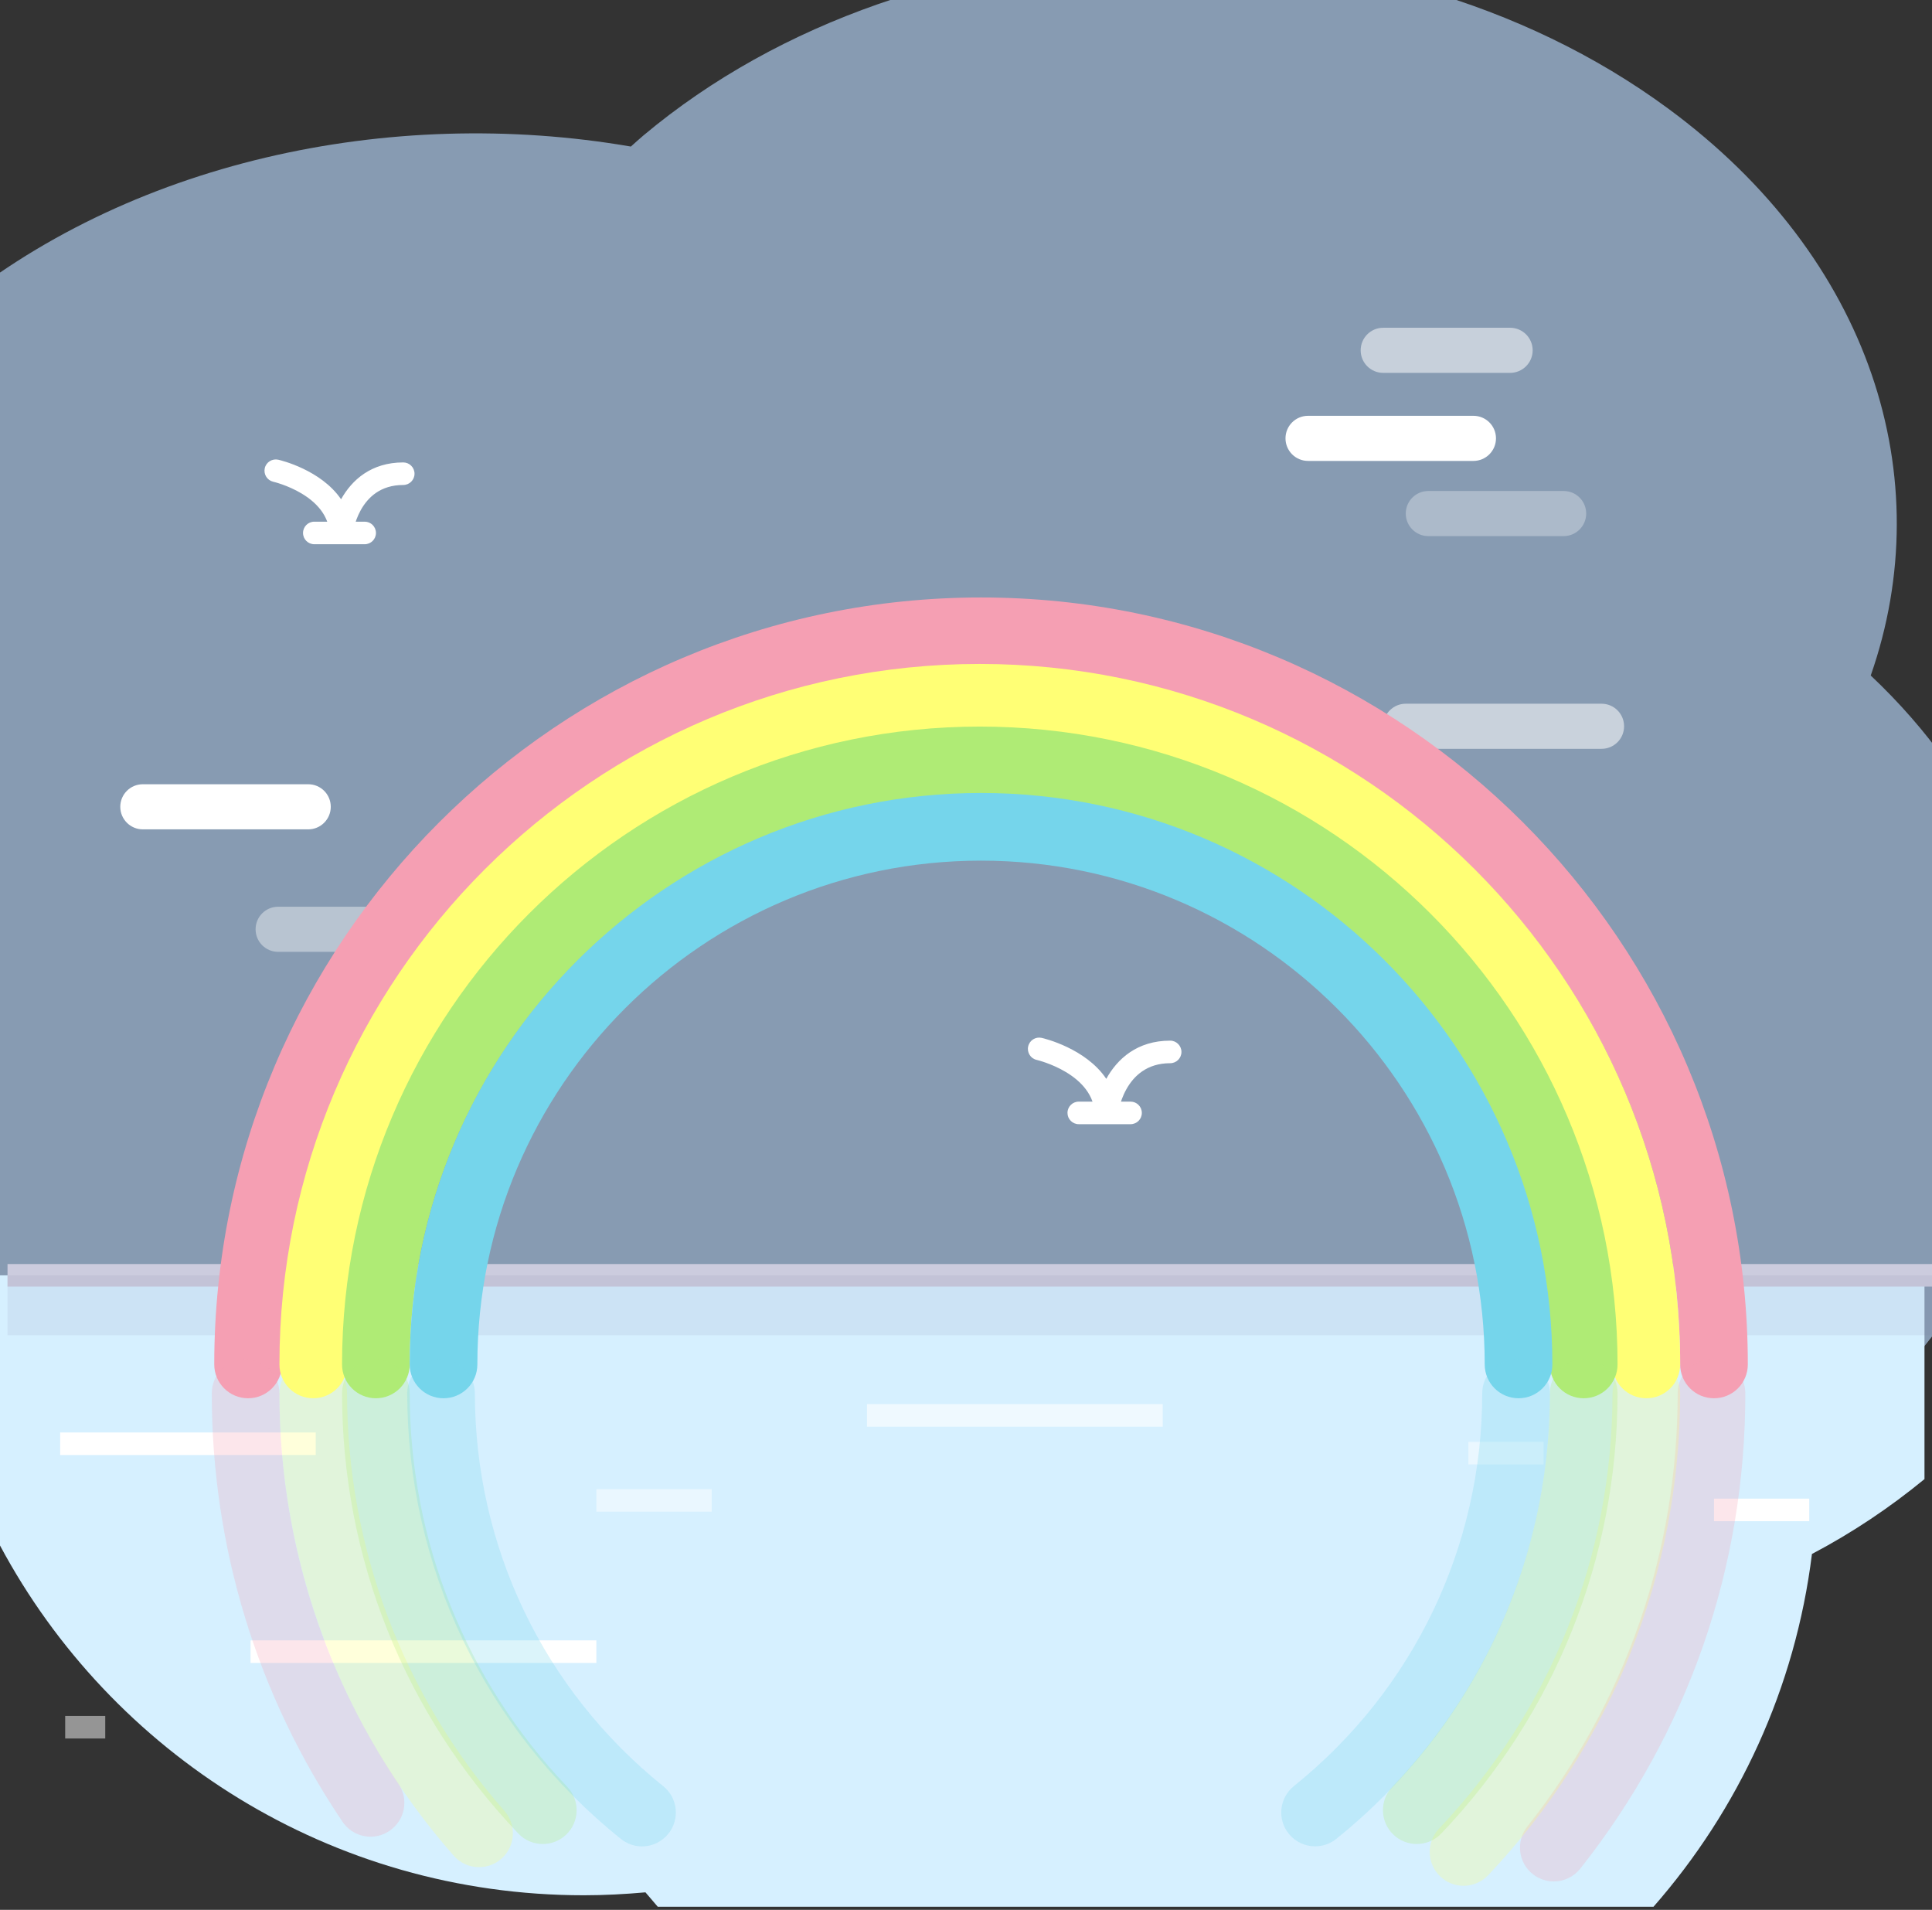 <?xml version="1.0" standalone="no"?><!DOCTYPE svg PUBLIC "-//W3C//DTD SVG 1.1//EN" "http://www.w3.org/Graphics/SVG/1.1/DTD/svg11.dtd"><svg height="254" node-id="1" sillyvg="true" template-height="254" template-width="257" version="1.1" viewBox="0 0 257 254" width="257" xmlns="http://www.w3.org/2000/svg" xmlns:xlink="http://www.w3.org/1999/xlink"><rect x="0" y="0" width="257" height="254" fill="#333333" stroke="none"/><defs node-id="60"></defs><g node-id="193"><path d="M 221.92 14.45 C 183.10 -14.16 122.04 -12.55 85.56 18.04 C 85.00 18.51 84.46 19.01 83.92 19.49 C 51.80 13.97 16.87 21.51 -7.29 41.76 C -43.79 72.36 -41.88 120.35 -3.05 148.96 C -2.55 149.33 -2.03 149.67 -1.51 150.04 C -9.37 175.68 -0.01 203.79 26.18 223.08 C 65.01 251.69 126.06 250.08 162.55 219.49 C 164.62 217.75 166.56 215.95 168.38 214.10 C 196.13 215.45 224.42 207.41 244.94 190.20 C 278.66 161.93 279.56 118.80 248.85 89.84 C 258.04 63.58 248.92 34.33 221.92 14.45 Z" fill="#b8d8fc" fill-opacity="0.63" fill-rule="nonzero" group-id="1" node-id="63" stroke="none" target-height="265.851" target-width="323.345" target-x="-43.785" target-y="-14.164"></path></g><path d="M 256.00 169.61 L 0.00 169.61 L 0.00 205.54 C 14.80 233.22 44.03 252.06 77.67 252.06 C 80.43 252.06 83.16 251.91 85.86 251.67 C 86.40 252.31 86.95 252.96 87.50 253.59 L 219.95 253.59 C 231.24 240.71 238.82 224.53 241.03 206.67 C 246.37 203.86 251.38 200.51 256.00 196.71 L 256.00 169.61 Z" fill="#d6f0ff" fill-rule="nonzero" node-id="66" stroke="none" target-height="83.983" target-width="256" target-x="0" target-y="169.607"></path><path d="M 1.00 168.11 L 257.00 168.11 L 257.00 171.11 L 1.00 171.11 Z" fill="#ccccde" fill-rule="nonzero" node-id="68" stroke="none" target-height="3" target-width="256" target-x="1" target-y="168.107"></path><path d="M 8.00 190.51 L 42.00 190.51 L 42.00 193.51 L 8.00 193.51 Z" fill="#ffffff" fill-rule="nonzero" node-id="70" stroke="none" target-height="3" target-width="34" target-x="8" target-y="190.507"></path><path d="M 33.33 218.16 L 79.33 218.16 L 79.33 221.16 L 33.33 221.16 Z" fill="#ffffff" fill-rule="nonzero" node-id="72" stroke="none" target-height="3" target-width="46" target-x="33.333" target-y="218.156"></path><path d="M 115.33 186.74 L 154.67 186.74 L 154.67 189.74 L 115.33 189.74 Z" fill="#ffffff" fill-opacity="0.61" fill-rule="nonzero" group-id="2" node-id="76" stroke="none" target-height="3" target-width="39.334" target-x="115.333" target-y="186.736"></path><path d="M 228.00 199.31 L 240.67 199.31 L 240.67 202.31 L 228.00 202.31 Z" fill="#ffffff" fill-rule="nonzero" node-id="79" stroke="none" target-height="3" target-width="12.667" target-x="228" target-y="199.305"></path><path d="M 195.33 191.76 L 205.33 191.76 L 205.33 194.76 L 195.33 194.76 Z" fill="#ffffff" fill-opacity="0.48" fill-rule="nonzero" group-id="3" node-id="83" stroke="none" target-height="3" target-width="10" target-x="195.334" target-y="191.764"></path><path d="M 79.33 198.05 L 94.67 198.05 L 94.67 201.05 L 79.33 201.05 Z" fill="#ffffff" fill-opacity="0.48" fill-rule="nonzero" group-id="4" node-id="88" stroke="none" target-height="3" target-width="15.334" target-x="79.333" target-y="198.048"></path><path d="M 8.67 228.21 L 14.00 228.21 L 14.00 231.21 L 8.67 231.21 Z" fill="#ffffff" fill-opacity="0.48" fill-rule="nonzero" group-id="5" node-id="93" stroke="none" target-height="3" target-width="5.333" target-x="8.667" target-y="228.21"></path><path d="M 1.00 169.61 L 257.00 169.61 L 257.00 177.58 L 1.00 177.58 Z" fill="#6e6e96" fill-opacity="0.1" fill-rule="nonzero" group-id="6" node-id="98" stroke="none" target-height="7.974" target-width="256" target-x="1" target-y="169.607"></path><path d="M 67.00 126.59 L 37.00 126.59 C 35.34 126.59 34.00 125.25 34.00 123.59 C 34.00 121.93 35.34 120.59 37.00 120.59 L 67.00 120.59 C 68.66 120.59 70.00 121.93 70.00 123.59 C 70.00 125.25 68.66 126.59 67.00 126.59 Z" fill="#ffffff" fill-opacity="0.41" fill-rule="nonzero" group-id="7" node-id="103" stroke="none" target-height="6" target-width="36" target-x="34" target-y="120.59"></path><path d="M 213.04 99.59 L 187.00 99.59 C 185.34 99.59 184.00 98.25 184.00 96.59 C 184.00 94.93 185.34 93.59 187.00 93.59 L 213.04 93.59 C 214.70 93.59 216.04 94.93 216.04 96.59 C 216.04 98.25 214.70 99.59 213.04 99.59 Z" fill="#ffffff" fill-opacity="0.55" fill-rule="nonzero" group-id="8" node-id="108" stroke="none" target-height="6" target-width="32.044" target-x="184" target-y="93.59"></path><path d="M 200.88 49.59 L 184.00 49.59 C 182.34 49.59 181.00 48.25 181.00 46.59 C 181.00 44.93 182.34 43.59 184.00 43.59 L 200.88 43.59 C 202.53 43.59 203.88 44.93 203.88 46.59 C 203.88 48.25 202.53 49.59 200.88 49.59 Z" fill="#ffffff" fill-opacity="0.53" fill-rule="nonzero" group-id="9" node-id="113" stroke="none" target-height="6" target-width="22.875" target-x="181" target-y="43.59"></path><path d="M 46.85 71.42 L 43.86 71.28 C 43.86 65.84 36.42 64.08 36.35 64.07 C 35.54 63.88 35.04 63.08 35.22 62.27 C 35.40 61.46 36.21 60.96 37.02 61.14 C 37.32 61.21 42.69 62.48 45.37 66.40 C 46.81 63.83 49.38 61.50 53.64 61.50 C 54.47 61.50 55.14 62.17 55.14 63.00 C 55.14 63.83 54.47 64.50 53.64 64.50 C 47.58 64.50 46.88 71.14 46.85 71.42 Z" fill="#ffffff" fill-rule="nonzero" group-id="10" node-id="118" stroke="none" target-height="10.461" target-width="20.103" target-x="35.036" target-y="60.959"></path><path d="M 48.51 72.38 L 41.81 72.38 C 40.98 72.38 40.31 71.71 40.31 70.88 C 40.31 70.05 40.98 69.38 41.81 69.38 L 48.51 69.38 C 49.34 69.38 50.01 70.05 50.01 70.88 C 50.01 71.71 49.34 72.38 48.51 72.38 Z" fill="#ffffff" fill-rule="nonzero" group-id="10" node-id="120" stroke="none" target-height="3" target-width="9.703" target-x="40.309" target-y="69.383"></path><path d="M 148.64 148.56 L 145.65 148.42 C 145.65 142.79 137.98 140.98 137.90 140.96 C 137.09 140.78 136.59 139.97 136.77 139.17 C 136.95 138.36 137.75 137.85 138.56 138.03 C 138.87 138.10 144.44 139.42 147.16 143.48 C 148.63 140.82 151.27 138.40 155.66 138.40 C 156.49 138.40 157.16 139.08 157.16 139.90 C 157.16 140.73 156.49 141.40 155.66 141.40 C 149.44 141.40 148.67 148.27 148.64 148.56 Z" fill="#ffffff" fill-rule="nonzero" group-id="11" node-id="125" stroke="none" target-height="10.714" target-width="20.577" target-x="136.585" target-y="137.848"></path><path d="M 150.39 149.51 L 143.50 149.51 C 142.67 149.51 142.00 148.84 142.00 148.01 C 142.00 147.18 142.67 146.51 143.50 146.51 L 150.39 146.51 C 151.22 146.51 151.89 147.18 151.89 148.01 C 151.89 148.84 151.22 149.51 150.39 149.51 Z" fill="#ffffff" fill-rule="nonzero" group-id="11" node-id="127" stroke="none" target-height="3" target-width="9.892" target-x="142.001" target-y="146.51"></path><path d="M 228.00 185.96 C 225.51 185.96 223.50 183.95 223.50 181.46 C 223.50 130.18 181.78 88.46 130.50 88.46 C 79.22 88.46 37.50 130.18 37.50 181.46 C 37.50 183.95 35.48 185.96 33.00 185.96 C 30.52 185.96 28.50 183.95 28.50 181.46 C 28.50 125.22 74.26 79.46 130.50 79.46 C 186.74 79.46 232.50 125.22 232.50 181.46 C 232.50 183.95 230.49 185.96 228.00 185.96 Z" fill="#f59fb3" fill-rule="nonzero" group-id="12" node-id="132" stroke="none" target-height="106.5" target-width="204" target-x="28.5" target-y="79.463"></path><path d="M 219.00 185.96 C 216.51 185.96 214.50 183.95 214.50 181.46 C 214.50 135.05 176.74 97.30 130.33 97.30 C 83.92 97.30 46.17 135.05 46.17 181.46 C 46.17 183.95 44.15 185.96 41.67 185.96 C 39.18 185.96 37.17 183.95 37.17 181.46 C 37.17 130.09 78.96 88.30 130.33 88.30 C 181.71 88.30 223.50 130.09 223.50 181.46 C 223.50 183.95 221.49 185.96 219.00 185.96 Z" fill="#ffff75" fill-rule="nonzero" group-id="12" node-id="134" stroke="none" target-height="97.667" target-width="186.333" target-x="37.167" target-y="88.296"></path><path d="M 210.67 185.96 C 208.18 185.96 206.17 183.95 206.17 181.46 C 206.17 139.65 172.15 105.63 130.33 105.63 C 88.52 105.63 54.50 139.65 54.50 181.46 C 54.50 183.95 52.48 185.96 50.00 185.96 C 47.52 185.96 45.50 183.95 45.50 181.46 C 45.50 134.69 83.56 96.63 130.33 96.63 C 177.11 96.63 215.17 134.69 215.17 181.46 C 215.17 183.95 213.15 185.96 210.67 185.96 Z" fill="#afeb75" fill-rule="nonzero" group-id="12" node-id="136" stroke="none" target-height="89.333" target-width="169.666" target-x="45.5" target-y="96.63"></path><path d="M 202.00 185.96 C 199.52 185.96 197.50 183.95 197.50 181.46 C 197.50 144.52 167.44 114.46 130.50 114.46 C 93.56 114.46 63.50 144.52 63.50 181.46 C 63.50 183.95 61.48 185.96 59.00 185.96 C 56.51 185.96 54.50 183.95 54.50 181.46 C 54.50 139.56 88.59 105.46 130.50 105.46 C 172.41 105.46 206.50 139.56 206.50 181.46 C 206.50 183.95 204.49 185.96 202.00 185.96 Z" fill="#75d5eb" fill-rule="nonzero" group-id="12" node-id="138" stroke="none" target-height="80.501" target-width="152.002" target-x="54.499" target-y="105.462"></path><path d="M 49.29 244.27 C 47.85 244.27 46.43 243.57 45.56 242.28 C 34.18 225.42 28.17 205.72 28.17 185.30 C 28.17 182.81 30.18 180.80 32.67 180.80 C 35.15 180.80 37.17 182.81 37.17 185.30 C 37.17 203.92 42.65 221.88 53.02 237.25 C 54.41 239.31 53.87 242.11 51.80 243.50 C 51.03 244.02 50.16 244.27 49.29 244.27 Z" fill="#f59fb3" fill-opacity="0.26" fill-rule="nonzero" group-id="13,15" node-id="145" stroke="none" target-height="63.468" target-width="26.242" target-x="28.166" target-y="180.798"></path><path d="M 206.69 250.22 C 205.71 250.22 204.73 249.90 203.90 249.25 C 201.95 247.71 201.62 244.88 203.16 242.93 C 216.25 226.38 223.17 206.45 223.17 185.30 C 223.17 182.81 225.18 180.80 227.67 180.80 C 230.15 180.80 232.17 182.81 232.17 185.30 C 232.17 208.49 224.58 230.35 210.22 248.51 C 209.33 249.63 208.02 250.22 206.69 250.22 Z" fill="#f59fb3" fill-opacity="0.26" fill-rule="nonzero" group-id="13,16" node-id="150" stroke="none" target-height="69.42" target-width="30.546" target-x="201.62" target-y="180.797"></path><path d="M 63.73 248.32 C 62.48 248.32 61.24 247.81 60.35 246.79 C 45.40 229.80 37.17 207.96 37.17 185.30 C 37.17 182.81 39.18 180.80 41.67 180.80 C 44.15 180.80 46.17 182.81 46.17 185.30 C 46.17 205.77 53.60 225.50 67.11 240.85 C 68.75 242.72 68.56 245.56 66.70 247.20 C 65.84 247.95 64.78 248.32 63.73 248.32 Z" fill="#ffff75" fill-opacity="0.26" fill-rule="nonzero" group-id="13,17" node-id="155" stroke="none" target-height="67.526" target-width="31.58" target-x="37.166" target-y="180.797"></path><path d="M 194.68 250.80 C 193.57 250.80 192.46 250.39 191.59 249.56 C 189.78 247.85 189.71 245.00 191.42 243.20 C 206.30 227.50 214.50 206.94 214.50 185.30 C 214.50 182.81 216.51 180.80 219.00 180.80 C 221.49 180.80 223.50 182.81 223.50 185.30 C 223.50 209.25 214.43 232.02 197.95 249.40 C 197.06 250.33 195.87 250.80 194.68 250.80 Z" fill="#ffff75" fill-opacity="0.26" fill-rule="nonzero" group-id="13,18" node-id="160" stroke="none" target-height="69.999" target-width="33.794" target-x="189.706" target-y="180.798"></path><path d="M 72.20 245.24 C 71.02 245.24 69.83 244.78 68.95 243.85 C 53.83 228.00 45.50 207.21 45.50 185.30 C 45.50 182.81 47.52 180.80 50.00 180.80 C 52.48 180.80 54.50 182.81 54.50 185.30 C 54.50 204.88 61.94 223.47 75.46 237.64 C 77.17 239.44 77.11 242.28 75.31 244.00 C 74.44 244.83 73.32 245.24 72.20 245.24 Z" fill="#afeb75" fill-opacity="0.26" fill-rule="nonzero" group-id="13,19" node-id="165" stroke="none" target-height="64.447" target-width="31.675" target-x="45.5" target-y="180.797"></path><path d="M 188.46 245.24 C 187.34 245.24 186.23 244.83 185.36 244.00 C 183.56 242.28 183.49 239.44 185.21 237.64 C 198.72 223.47 206.17 204.88 206.17 185.30 C 206.17 182.81 208.18 180.80 210.67 180.80 C 213.15 180.80 215.17 182.81 215.17 185.30 C 215.17 207.21 206.84 228.00 191.72 243.85 C 190.83 244.78 189.65 245.24 188.46 245.24 Z" fill="#afeb75" fill-opacity="0.26" fill-rule="nonzero" group-id="13,20" node-id="170" stroke="none" target-height="64.447" target-width="31.676" target-x="183.491" target-y="180.797"></path><path d="M 85.40 245.56 C 84.41 245.56 83.42 245.23 82.58 244.56 C 64.52 230.04 54.17 208.44 54.17 185.30 C 54.17 182.81 56.18 180.80 58.67 180.80 C 61.15 180.80 63.17 182.81 63.17 185.30 C 63.17 205.70 72.30 224.75 88.22 237.55 C 90.16 239.10 90.47 241.94 88.91 243.87 C 88.02 244.98 86.72 245.56 85.40 245.56 Z" fill="#75d5eb" fill-opacity="0.26" fill-rule="nonzero" group-id="13,21" node-id="175" stroke="none" target-height="64.758" target-width="36.302" target-x="54.167" target-y="180.797"></path><path d="M 174.94 245.55 C 173.62 245.55 172.32 244.98 171.43 243.87 C 169.87 241.93 170.18 239.10 172.12 237.54 C 188.04 224.74 197.17 205.70 197.17 185.30 C 197.17 182.81 199.18 180.80 201.67 180.80 C 204.15 180.80 206.17 182.81 206.17 185.30 C 206.17 208.44 195.81 230.04 177.76 244.56 C 176.92 245.23 175.93 245.55 174.94 245.55 Z" fill="#75d5eb" fill-opacity="0.26" fill-rule="nonzero" group-id="13,22" node-id="180" stroke="none" target-height="64.755" target-width="36.298" target-x="169.87" target-y="180.797"></path><path d="M 196.00 61.30 L 174.00 61.30 C 172.34 61.30 171.00 59.95 171.00 58.30 C 171.00 56.64 172.34 55.30 174.00 55.30 L 196.00 55.30 C 197.66 55.30 199.00 56.64 199.00 58.30 C 199.00 59.95 197.66 61.30 196.00 61.30 Z" fill="#ffffff" fill-rule="nonzero" node-id="184" stroke="none" target-height="6" target-width="28" target-x="171" target-y="55.295"></path><path d="M 208.00 71.30 L 190.00 71.30 C 188.34 71.30 187.00 69.95 187.00 68.30 C 187.00 66.64 188.34 65.30 190.00 65.30 L 208.00 65.30 C 209.66 65.30 211.00 66.64 211.00 68.30 C 211.00 69.95 209.66 71.30 208.00 71.30 Z" fill="#ffffff" fill-opacity="0.31" fill-rule="nonzero" group-id="14" node-id="188" stroke="none" target-height="6" target-width="24" target-x="187" target-y="65.295"></path><path d="M 41.00 110.30 L 19.00 110.30 C 17.34 110.30 16.00 108.95 16.00 107.30 C 16.00 105.64 17.34 104.30 19.00 104.30 L 41.00 104.30 C 42.66 104.30 44.00 105.64 44.00 107.30 C 44.00 108.95 42.66 110.30 41.00 110.30 Z" fill="#ffffff" fill-rule="nonzero" node-id="191" stroke="none" target-height="6" target-width="28" target-x="16" target-y="104.295"></path></svg>
